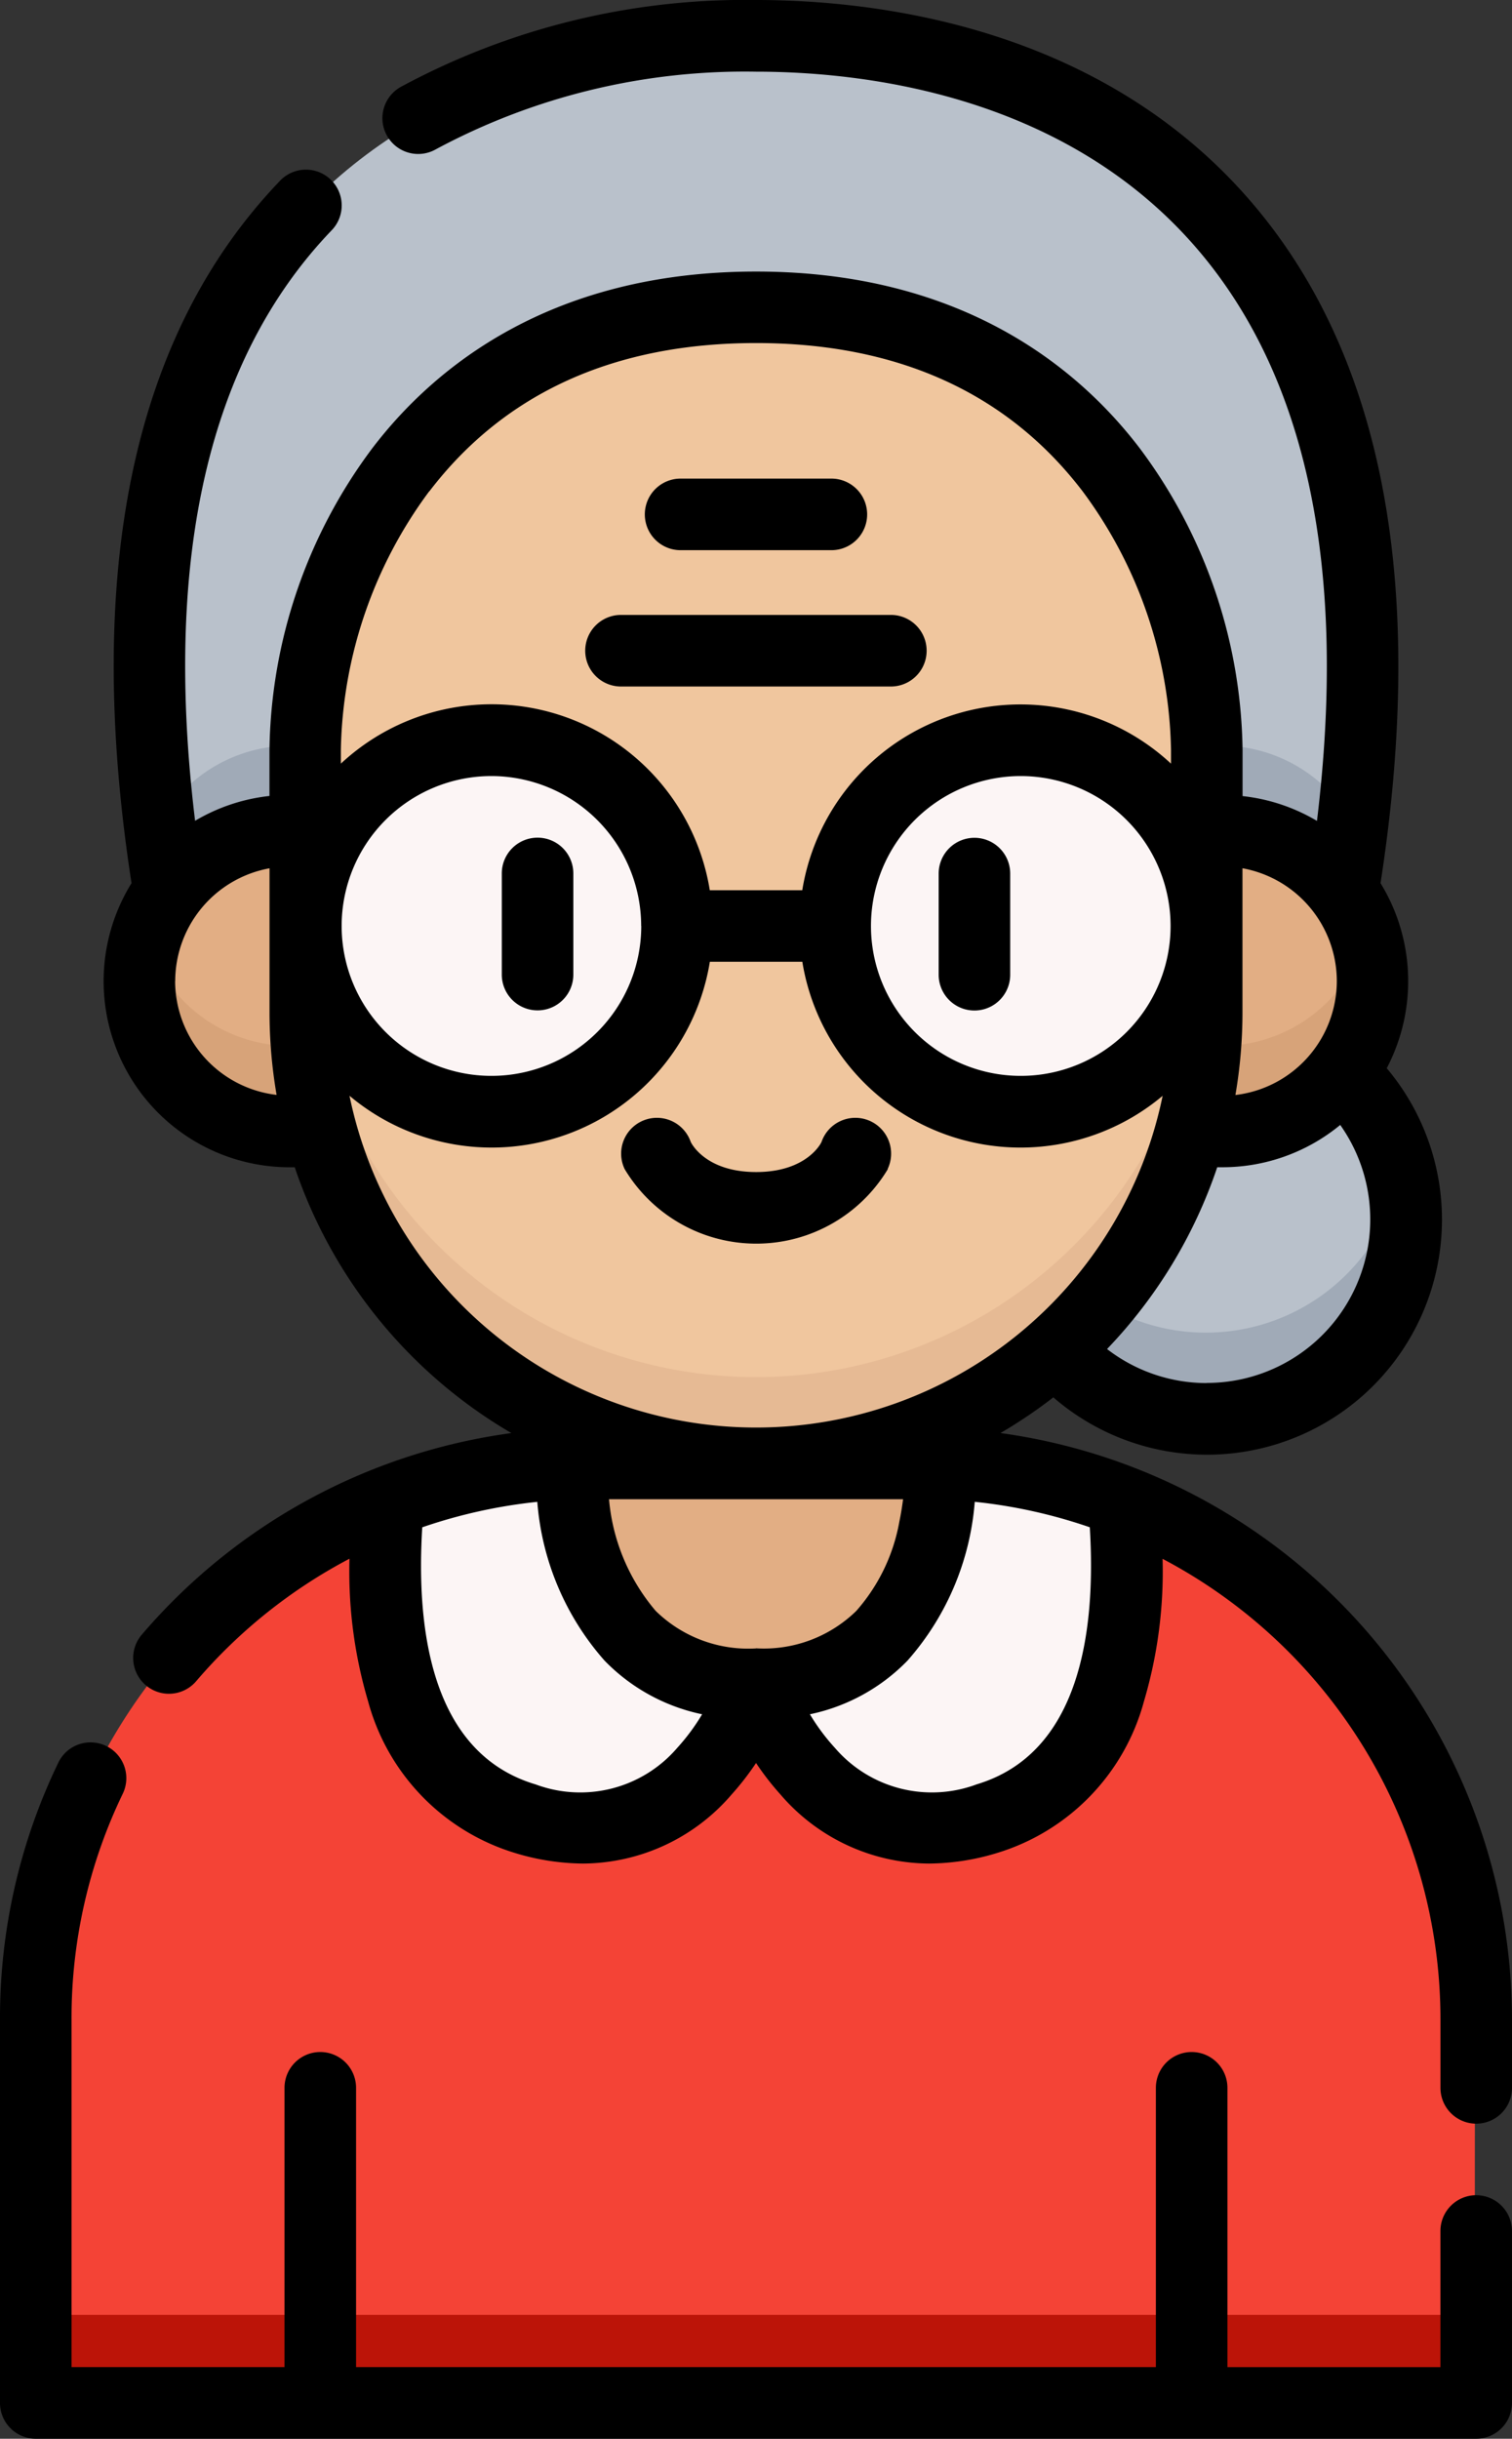 <svg xmlns="http://www.w3.org/2000/svg" width="52.665" height="84.887" viewBox="0 0 52.665 84.887">
  <rect x="0" y="0" width="52.665" height="84.887" fill="#333333" stroke="none"/>
  <g id="grandmother" transform="translate(-97.175 0)">
    <g id="Grupo_20" data-name="Grupo 20" transform="translate(98.47 1.326)">
      <path id="Caminho_4" data-name="Caminho 4" d="M170.312,37.725C174.271,13.37,160.033,8,149.9,8S125.537,13.37,129.5,37.725Z" transform="translate(-124.867 -8)" fill="#b9c1cb"/>
      <path id="Caminho_5" data-name="Caminho 5" d="M135.373,156.55a5.222,5.222,0,0,0-4.541,2.641c.094.8.207,1.614.344,2.456h4.737v-5.069A5.288,5.288,0,0,0,135.373,156.55Z" transform="translate(-126.547 -131.921)" fill="#a0aab7"/>
      <path id="Caminho_6" data-name="Caminho 6" d="M355.258,161.647c.137-.842.25-1.659.344-2.456a5.222,5.222,0,0,0-4.541-2.641,5.291,5.291,0,0,0-.54.028v5.069Z" transform="translate(-309.813 -131.921)" fill="#a0aab7"/>
      <path id="Caminho_7" data-name="Caminho 7" d="M328.76,225.234a5.229,5.229,0,0,1-5.212,1.938,15.667,15.667,0,0,1-4.731,7.672,6.926,6.926,0,1,0,9.943-9.61Z" transform="translate(-283.365 -189.218)" fill="#b9c1cb"/>
      <path id="Caminho_8" data-name="Caminho 8" d="M324.074,252.42a6.885,6.885,0,0,1-3.676-1.058,15.8,15.8,0,0,1-1.58,1.625,6.928,6.928,0,0,0,12.021-6A6.929,6.929,0,0,1,324.074,252.42Z" transform="translate(-283.366 -207.36)" fill="#a0aab7"/>
      <g id="Grupo_17" data-name="Grupo 17" transform="translate(3.6 27.613)">
        <path id="Caminho_9" data-name="Caminho 9" d="M132.469,180.858v-6.281a5.29,5.29,0,0,0-.54-.028,5.225,5.225,0,1,0,1.065,10.342A15.69,15.69,0,0,1,132.469,180.858Z" transform="translate(-126.703 -174.55)" fill="#e2ae84"/>
        <path id="Caminho_10" data-name="Caminho 10" d="M348.419,174.549a5.29,5.29,0,0,0-.54.028v6.281a15.691,15.691,0,0,1-.525,4.033,5.226,5.226,0,1,0,1.065-10.342Z" transform="translate(-310.771 -174.549)" fill="#e2ae84"/>
      </g>
      <path id="Caminho_11" data-name="Caminho 11" d="M131.928,200.8a5.227,5.227,0,0,1-5.008-3.733,5.228,5.228,0,0,0,6.073,6.608,15.663,15.663,0,0,1-.484-2.908A5.219,5.219,0,0,1,131.928,200.8Z" transform="translate(-123.103 -165.72)" fill="#d7a379"/>
      <path id="Caminho_12" data-name="Caminho 12" d="M348.42,200.8a5.259,5.259,0,0,1-.581-.033,15.667,15.667,0,0,1-.484,2.908,5.226,5.226,0,0,0,6.073-6.608,5.227,5.227,0,0,1-5.008,3.733Z" transform="translate(-307.172 -165.721)" fill="#d7a379"/>
      <path id="Caminho_13" data-name="Caminho 13" d="M177.148,105.034a15.671,15.671,0,0,0,15.671-15.671V80.237c0-5.455-3.655-15.366-15.671-15.366s-15.671,9.91-15.671,15.366v9.127a15.671,15.671,0,0,0,15.671,15.671Z" transform="translate(-152.112 -55.442)" fill="#f0c69e"/>
      <g id="Grupo_18" data-name="Grupo 18" transform="translate(9.366 30.937)">
        <path id="Caminho_14" data-name="Caminho 14" d="M177.15,210.271h0A15.671,15.671,0,0,1,161.479,194.6v2.984a15.671,15.671,0,1,0,31.341,0V194.6a15.671,15.671,0,0,1-15.671,15.671Z" transform="translate(-161.479 -194.6)" fill="#e6ba94"/>
        <path id="Caminho_15" data-name="Caminho 15" d="M255.995,307.12h0Z" transform="translate(-240.324 -288.465)" fill="#e6ba94"/>
      </g>
      <path id="Caminho_16" data-name="Caminho 16" d="M155.062,339.762H104.988V326.428A19.308,19.308,0,0,1,124.3,307.12h11.457a19.308,19.308,0,0,1,19.308,19.308Z" transform="translate(-104.988 -257.528)" fill="#f44336"/>
      <path id="Caminho_17" data-name="Caminho 17" d="M104.988,486h50.074v2.984H104.988Z" transform="translate(-104.988 -406.75)" fill="#bc1408"/>
      <g id="Grupo_19" data-name="Grupo 19" transform="translate(8.076 22.48)">
        <circle id="Elipse_2" data-name="Elipse 2" cx="6.452" cy="6.452" r="6.452" transform="translate(0 13.255) rotate(-76.7)" fill="#fcf5f5"/>
        <circle id="Elipse_3" data-name="Elipse 3" cx="6.452" cy="6.452" r="6.452" transform="translate(17.746 4.942) rotate(-22.514)" fill="#fcf5f5"/>
        <path id="Caminho_18" data-name="Caminho 18" d="M264.012,319.541c4.687-1.394,5.156-6.838,4.767-11.021a19.23,19.23,0,0,0-6.353-1.315c.01.346.135,7.656-6.43,7.656C256,314.861,258.056,321.312,264.012,319.541Z" transform="translate(-239.036 -280.078)" fill="#fcf5f5"/>
        <path id="Caminho_19" data-name="Caminho 19" d="M183.126,319.541c-4.687-1.394-5.156-6.838-4.767-11.021a19.231,19.231,0,0,1,6.353-1.315c-.01.346-.135,7.656,6.43,7.656C191.141,314.861,189.081,321.312,183.126,319.541Z" transform="translate(-174.18 -280.078)" fill="#fcf5f5"/>
      </g>
      <path id="Caminho_20" data-name="Caminho 20" d="M230.066,307.12s.295,7.67-6.43,7.67-6.429-7.67-6.429-7.67Z" transform="translate(-198.6 -257.528)" fill="#e2ae84"/>
    </g>
    <g id="Grupo_21" data-name="Grupo 21" transform="translate(97.175 0)">
      <path id="Caminho_21" data-name="Caminho 21" d="M148.593,381.646a1.246,1.246,0,0,0-1.246,1.246v4.738h-7.419v-9.722a1.246,1.246,0,1,0-2.492,0v9.722H109.577v-9.722a1.246,1.246,0,1,0-2.492,0v9.722H99.667V375.517a17.932,17.932,0,0,1,1.777-7.831,1.246,1.246,0,1,0-2.246-1.079,20.405,20.405,0,0,0-2.023,8.911v13.359a1.246,1.246,0,0,0,1.246,1.246h50.172a1.246,1.246,0,0,0,1.246-1.246v-5.984a1.245,1.245,0,0,0-1.246-1.246Z" transform="translate(-97.175 -305.236)"/>
      <path id="Caminho_22" data-name="Caminho 22" d="M150.18,49.878a17.024,17.024,0,0,0,1.836-1.239,8.182,8.182,0,0,0,11.613-11.457,6.522,6.522,0,0,0-.216-6.441c1.6-10.343.1-18.3-4.443-23.641C153.716.922,145.869,0,141.66,0a25.232,25.232,0,0,0-12.386,3.032,1.246,1.246,0,0,0,1.238,2.163,22.747,22.747,0,0,1,11.148-2.7c3.779,0,10.807.808,15.413,6.223,3.8,4.468,5.183,11.142,4.126,19.856a6.434,6.434,0,0,0-2.592-.864V26.089a17.9,17.9,0,0,0-3.592-10.5c-2.141-2.8-6.2-6.137-13.355-6.137s-11.214,3.337-13.355,6.137a17.9,17.9,0,0,0-3.592,10.5v1.617a6.432,6.432,0,0,0-2.591.864c-1.115-9.175.474-16.077,4.737-20.533a1.246,1.246,0,1,0-1.8-1.722c-5.1,5.33-6.83,13.548-5.151,24.426a6.477,6.477,0,0,0,5.51,9.889c.059,0,.117,0,.175,0a17.035,17.035,0,0,0,7.546,9.252A20.576,20.576,0,0,0,120.265,56.9a1.246,1.246,0,1,0,1.894,1.62,18.122,18.122,0,0,1,5.341-4.265,15.879,15.879,0,0,0,.646,4.956,7.581,7.581,0,0,0,5.128,5.29,8.29,8.29,0,0,0,2.368.365,6.865,6.865,0,0,0,5.165-2.4,9.533,9.533,0,0,0,.854-1.1,9.533,9.533,0,0,0,.854,1.1,6.864,6.864,0,0,0,5.164,2.4,8.283,8.283,0,0,0,2.368-.365,7.582,7.582,0,0,0,5.128-5.29,15.872,15.872,0,0,0,.646-4.952A18.117,18.117,0,0,1,165.5,70.282v2.392a1.246,1.246,0,1,0,2.492,0V70.282a20.623,20.623,0,0,0-17.812-20.4Zm-8.521,7.5a4.607,4.607,0,0,1-3.494-1.307,6.913,6.913,0,0,1-1.625-3.886h10.242c-.03.238-.071.5-.129.778a6.385,6.385,0,0,1-1.5,3.109A4.607,4.607,0,0,1,141.659,57.374Zm15.7-9.236a5.685,5.685,0,0,1-3.472-1.185,16.969,16.969,0,0,0,3.838-6.328c.059,0,.118,0,.176,0a6.452,6.452,0,0,0,4.108-1.472,5.692,5.692,0,0,1-4.65,8.98Zm4.531-13.99a4,4,0,0,1-3.532,3.963,16.991,16.991,0,0,0,.246-2.878V30.222a4,4,0,0,1,3.286,3.926ZM130.284,17.1c2.617-3.423,6.445-5.159,11.376-5.159s8.758,1.736,11.375,5.159a15.554,15.554,0,0,1,3.08,8.991v.49a7.7,7.7,0,0,0-12.844,4.406h-3.221A7.7,7.7,0,0,0,127.2,26.58v-.491a15.555,15.555,0,0,1,3.08-8.991ZM156.1,32.231a5.218,5.218,0,1,1-5.218-5.218A5.224,5.224,0,0,1,156.1,32.231Zm-18.437,0a5.218,5.218,0,1,1-5.218-5.218A5.224,5.224,0,0,1,137.66,32.231Zm-16.233,1.918a4,4,0,0,1,3.285-3.926v5.011a16.97,16.97,0,0,0,.246,2.877A4,4,0,0,1,121.427,34.148Zm6.071,3.993a7.7,7.7,0,0,0,12.551-4.665h3.221a7.7,7.7,0,0,0,12.55,4.666,14.457,14.457,0,0,1-28.322,0Zm11.413,22.7a4.453,4.453,0,0,1-4.928,1.27c-3.6-1.07-4.177-5.3-3.951-8.95a18.077,18.077,0,0,1,4.007-.886,9.453,9.453,0,0,0,2.341,5.525,6.618,6.618,0,0,0,3.4,1.869A7.278,7.278,0,0,1,138.911,60.845Zm10.424,1.27a4.454,4.454,0,0,1-4.928-1.27,7.262,7.262,0,0,1-.873-1.172,6.62,6.62,0,0,0,3.4-1.868,9.457,9.457,0,0,0,2.342-5.527,17.966,17.966,0,0,1,4.007.886c.225,3.653-.354,7.881-3.951,8.951Z" transform="translate(-115.327 0)"/>
      <path id="Caminho_23" data-name="Caminho 23" d="M203.841,181.9a1.246,1.246,0,0,0,1.246-1.246v-3.52a1.246,1.246,0,1,0-2.492,0v3.52A1.246,1.246,0,0,0,203.841,181.9Z" transform="translate(-185.117 -146.731)"/>
      <path id="Caminho_24" data-name="Caminho 24" d="M295.621,175.893a1.246,1.246,0,0,0-1.246,1.246v3.52a1.246,1.246,0,0,0,2.492,0v-3.52A1.246,1.246,0,0,0,295.621,175.893Z" transform="translate(-261.68 -146.731)"/>
      <path id="Caminho_25" data-name="Caminho 25" d="M221.37,131.589h9.4a1.246,1.246,0,1,0,0-2.492h-9.4a1.246,1.246,0,1,0,0,2.492Z" transform="translate(-199.74 -107.693)"/>
      <path id="Caminho_26" data-name="Caminho 26" d="M233.893,102.973h5.252a1.246,1.246,0,0,0,0-2.492h-5.252a1.246,1.246,0,1,0,0,2.492Z" transform="translate(-210.187 -83.822)"/>
      <path id="Caminho_27" data-name="Caminho 27" d="M237.048,236.789a1.246,1.246,0,1,0-2.3-.949c0,.01-.483,1.051-2.279,1.051s-2.275-1.041-2.279-1.051a1.246,1.246,0,1,0-2.3.949,5.346,5.346,0,0,0,9.167,0Z" transform="translate(-206.132 -196.095)"/>
    </g>
  </g>
</svg>
